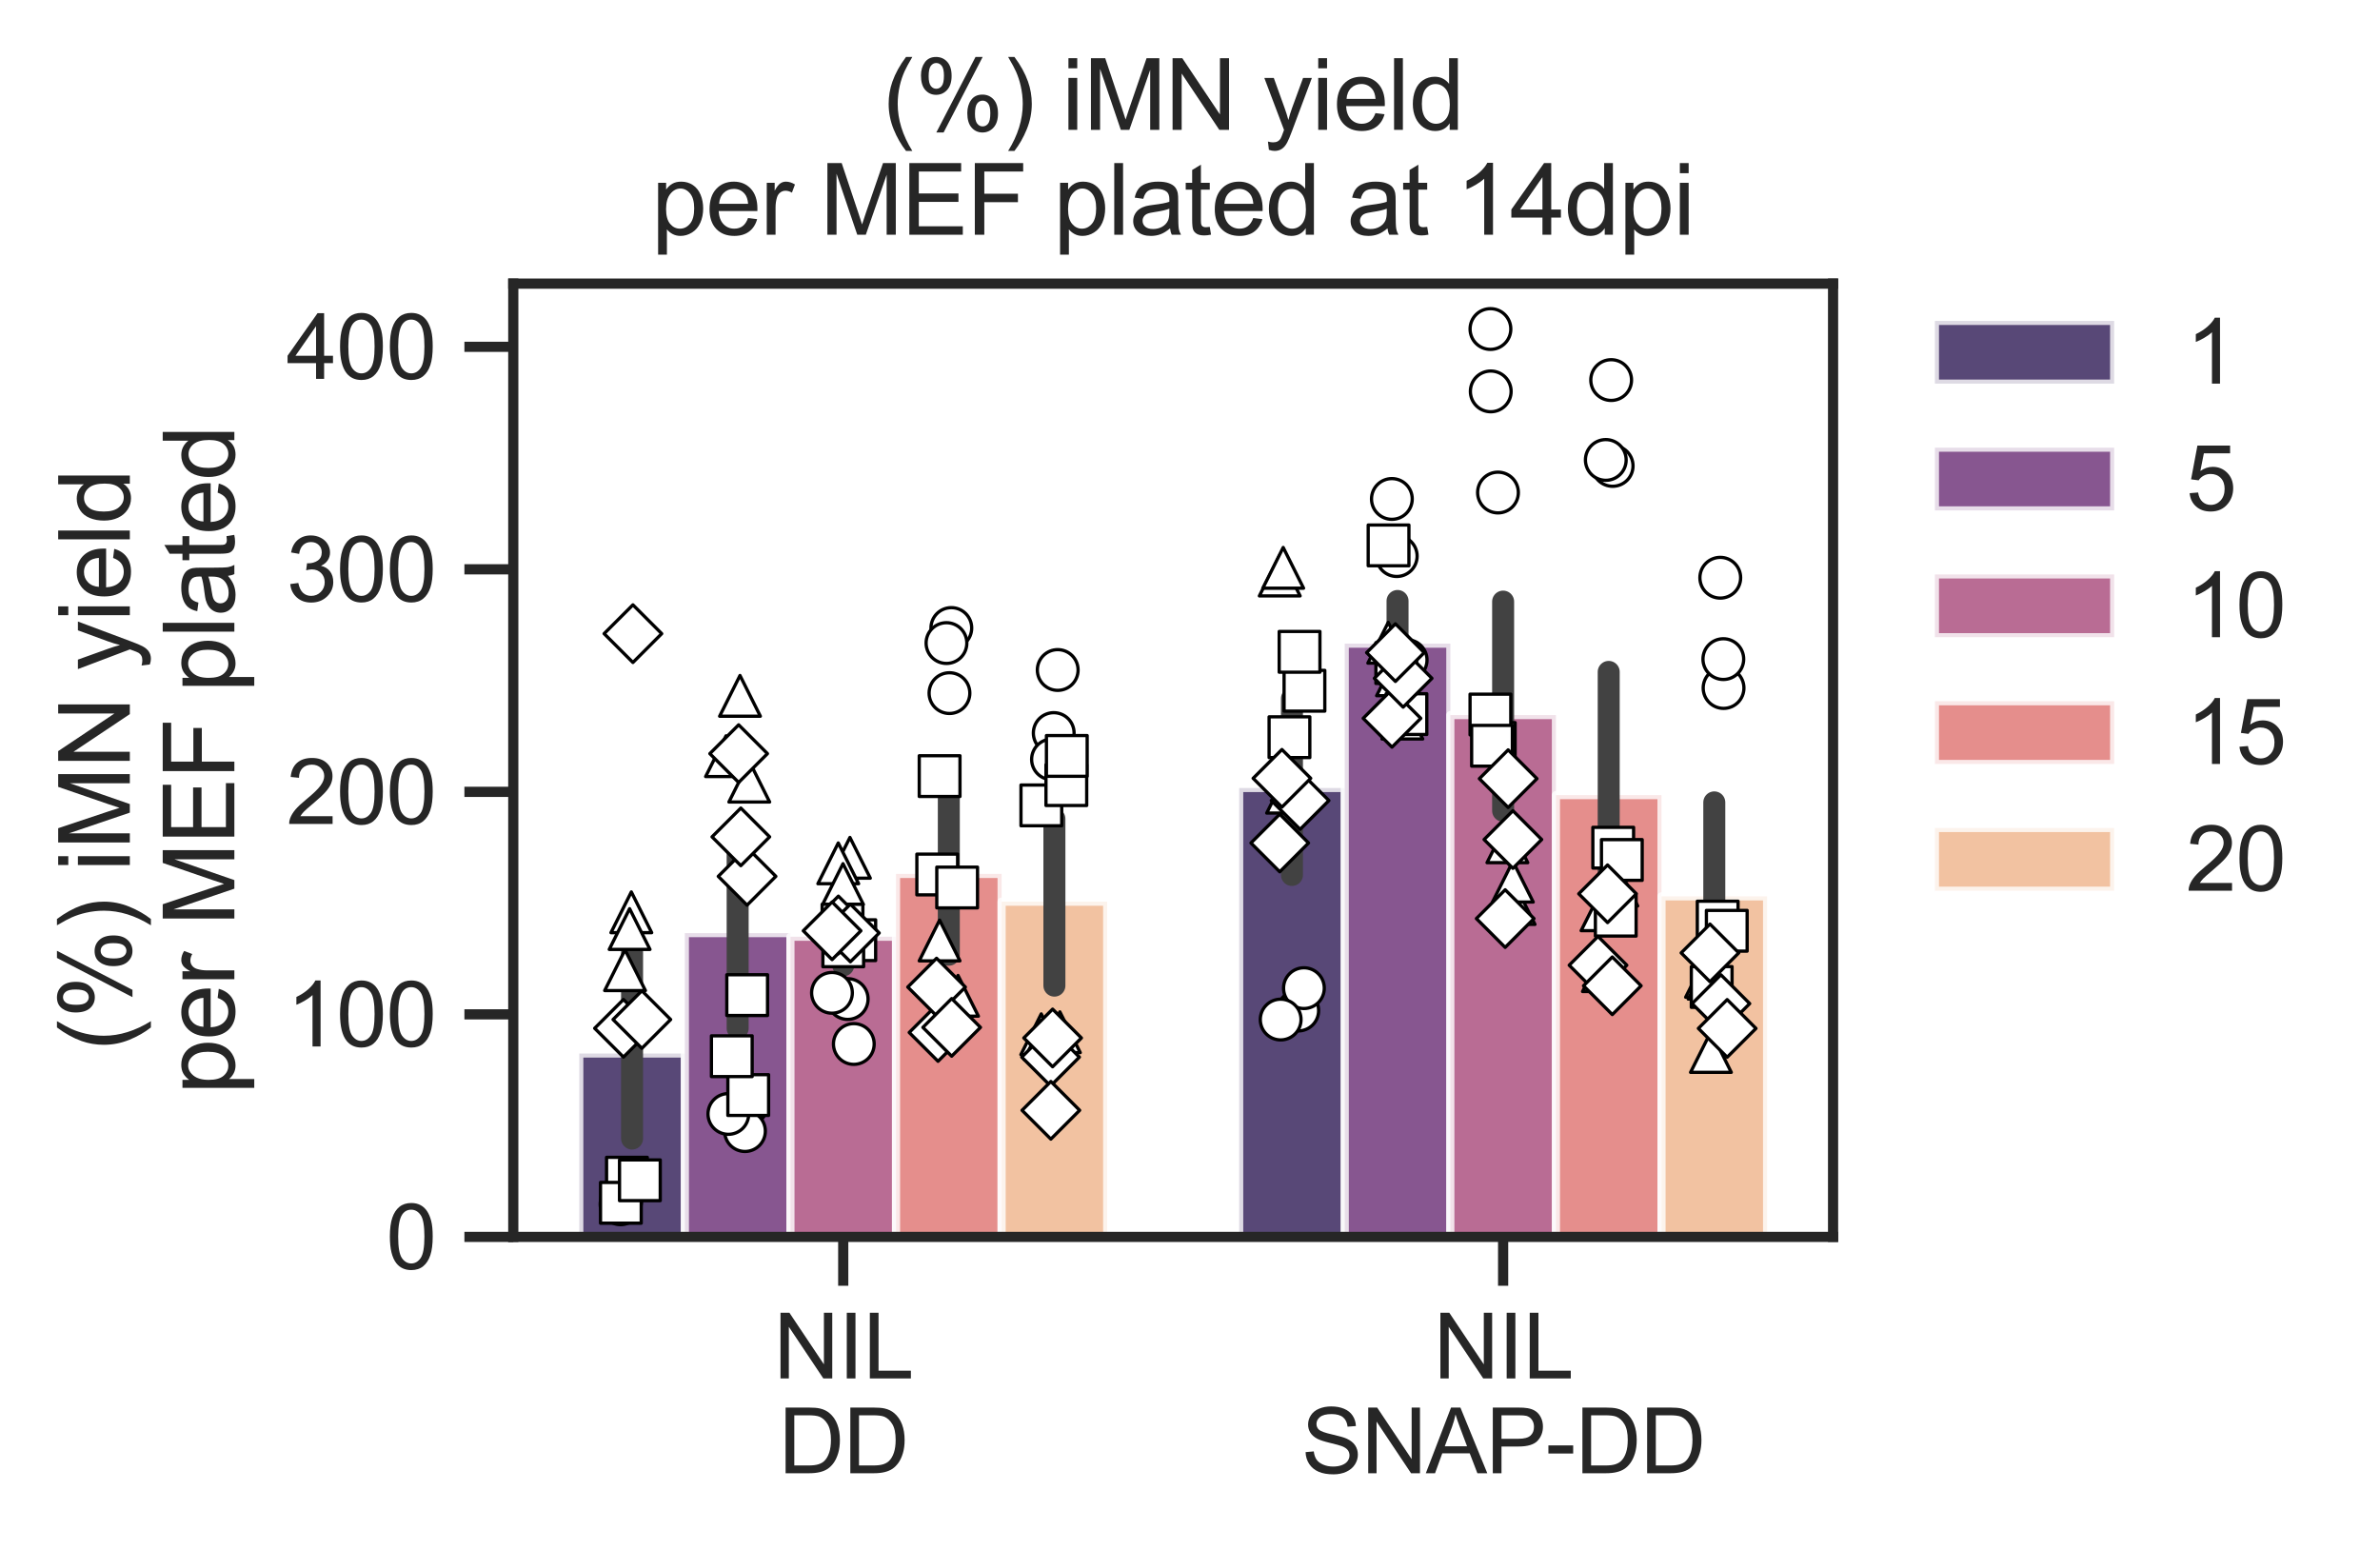 <?xml version="1.0" encoding="utf-8" standalone="no"?>
<!DOCTYPE svg PUBLIC "-//W3C//DTD SVG 1.1//EN"
  "http://www.w3.org/Graphics/SVG/1.1/DTD/svg11.dtd">
<svg xmlns:xlink="http://www.w3.org/1999/xlink" width="292.139pt" height="190.206pt" viewBox="0 0 292.139 190.206" xmlns="http://www.w3.org/2000/svg" version="1.1">
 <defs>
  <style type="text/css">*{stroke-linejoin: round; stroke-linecap: butt}</style>
 </defs>
 <g id="figure_1">
  <g id="patch_1">
   <path d="M 0 190.206 
L 292.139 190.206 
L 292.139 0 
L 0 0 
z
" style="fill: #ffffff"/>
  </g>
  <g id="axes_1">
   <g id="patch_2">
    <path d="M 63.005 151.811 
L 225.005 151.811 
L 225.005 34.811 
L 63.005 34.811 
z
" style="fill: #ffffff"/>
   </g>
   <g id="matplotlib.axis_1">
    <g id="xtick_1">
     <g id="line2d_1">
      <defs>
       <path id="m3600df6277" d="M 0 0 
L 0 6 
" style="stroke: #262626; stroke-width: 1.25"/>
      </defs>
      <g>
       <use xlink:href="#m3600df6277" x="103.505" y="151.811" style="fill: #262626; stroke: #262626; stroke-width: 1.25"/>
      </g>
     </g>
     <g id="text_1">
      <!-- NIL -->
      <g style="fill: #262626" transform="translate(94.946 169.185) scale(0.11 -0.11)">
       <defs>
        <path id="ArialMT-4e" d="M 488 0 
L 488 4581 
L 1109 4581 
L 3516 984 
L 3516 4581 
L 4097 4581 
L 4097 0 
L 3475 0 
L 1069 3600 
L 1069 0 
L 488 0 
z
" transform="scale(0.016)"/>
        <path id="ArialMT-49" d="M 597 0 
L 597 4581 
L 1203 4581 
L 1203 0 
L 597 0 
z
" transform="scale(0.016)"/>
        <path id="ArialMT-4c" d="M 469 0 
L 469 4581 
L 1075 4581 
L 1075 541 
L 3331 541 
L 3331 0 
L 469 0 
z
" transform="scale(0.016)"/>
       </defs>
       <use xlink:href="#ArialMT-4e"/>
       <use xlink:href="#ArialMT-49" transform="translate(72.217 0)"/>
       <use xlink:href="#ArialMT-4c" transform="translate(100 0)"/>
      </g>
      <!-- DD -->
      <g style="fill: #262626" transform="translate(95.561 180.819) scale(0.11 -0.11)">
       <defs>
        <path id="ArialMT-44" d="M 494 0 
L 494 4581 
L 2072 4581 
Q 2606 4581 2888 4516 
Q 3281 4425 3559 4188 
Q 3922 3881 4101 3404 
Q 4281 2928 4281 2316 
Q 4281 1794 4159 1391 
Q 4038 988 3847 723 
Q 3656 459 3429 307 
Q 3203 156 2883 78 
Q 2563 0 2147 0 
L 494 0 
z
M 1100 541 
L 2078 541 
Q 2531 541 2789 625 
Q 3047 709 3200 863 
Q 3416 1078 3536 1442 
Q 3656 1806 3656 2325 
Q 3656 3044 3420 3430 
Q 3184 3816 2847 3947 
Q 2603 4041 2063 4041 
L 1100 4041 
L 1100 541 
z
" transform="scale(0.016)"/>
       </defs>
       <use xlink:href="#ArialMT-44"/>
       <use xlink:href="#ArialMT-44" transform="translate(72.217 0)"/>
      </g>
     </g>
    </g>
    <g id="xtick_2">
     <g id="line2d_2">
      <g>
       <use xlink:href="#m3600df6277" x="184.505" y="151.811" style="fill: #262626; stroke: #262626; stroke-width: 1.25"/>
      </g>
     </g>
     <g id="text_2">
      <!-- NIL -->
      <g style="fill: #262626" transform="translate(175.946 169.185) scale(0.11 -0.11)">
       <use xlink:href="#ArialMT-4e"/>
       <use xlink:href="#ArialMT-49" transform="translate(72.217 0)"/>
       <use xlink:href="#ArialMT-4c" transform="translate(100 0)"/>
      </g>
      <!-- SNAP-DD -->
      <g style="fill: #262626" transform="translate(159.751 180.819) scale(0.11 -0.11)">
       <defs>
        <path id="ArialMT-53" d="M 288 1472 
L 859 1522 
Q 900 1178 1048 958 
Q 1197 738 1509 602 
Q 1822 466 2213 466 
Q 2559 466 2825 569 
Q 3091 672 3220 851 
Q 3350 1031 3350 1244 
Q 3350 1459 3225 1620 
Q 3100 1781 2813 1891 
Q 2628 1963 1997 2114 
Q 1366 2266 1113 2400 
Q 784 2572 623 2826 
Q 463 3081 463 3397 
Q 463 3744 659 4045 
Q 856 4347 1234 4503 
Q 1613 4659 2075 4659 
Q 2584 4659 2973 4495 
Q 3363 4331 3572 4012 
Q 3781 3694 3797 3291 
L 3216 3247 
Q 3169 3681 2898 3903 
Q 2628 4125 2100 4125 
Q 1550 4125 1298 3923 
Q 1047 3722 1047 3438 
Q 1047 3191 1225 3031 
Q 1400 2872 2139 2705 
Q 2878 2538 3153 2413 
Q 3553 2228 3743 1945 
Q 3934 1663 3934 1294 
Q 3934 928 3725 604 
Q 3516 281 3123 101 
Q 2731 -78 2241 -78 
Q 1619 -78 1198 103 
Q 778 284 539 648 
Q 300 1013 288 1472 
z
" transform="scale(0.016)"/>
        <path id="ArialMT-41" d="M -9 0 
L 1750 4581 
L 2403 4581 
L 4278 0 
L 3588 0 
L 3053 1388 
L 1138 1388 
L 634 0 
L -9 0 
z
M 1313 1881 
L 2866 1881 
L 2388 3150 
Q 2169 3728 2063 4100 
Q 1975 3659 1816 3225 
L 1313 1881 
z
" transform="scale(0.016)"/>
        <path id="ArialMT-50" d="M 494 0 
L 494 4581 
L 2222 4581 
Q 2678 4581 2919 4538 
Q 3256 4481 3484 4323 
Q 3713 4166 3852 3881 
Q 3991 3597 3991 3256 
Q 3991 2672 3619 2267 
Q 3247 1863 2275 1863 
L 1100 1863 
L 1100 0 
L 494 0 
z
M 1100 2403 
L 2284 2403 
Q 2872 2403 3119 2622 
Q 3366 2841 3366 3238 
Q 3366 3525 3220 3729 
Q 3075 3934 2838 4000 
Q 2684 4041 2272 4041 
L 1100 4041 
L 1100 2403 
z
" transform="scale(0.016)"/>
        <path id="ArialMT-2d" d="M 203 1375 
L 203 1941 
L 1931 1941 
L 1931 1375 
L 203 1375 
z
" transform="scale(0.016)"/>
       </defs>
       <use xlink:href="#ArialMT-53"/>
       <use xlink:href="#ArialMT-4e" transform="translate(66.699 0)"/>
       <use xlink:href="#ArialMT-41" transform="translate(138.916 0)"/>
       <use xlink:href="#ArialMT-50" transform="translate(205.615 0)"/>
       <use xlink:href="#ArialMT-2d" transform="translate(272.314 0)"/>
       <use xlink:href="#ArialMT-44" transform="translate(305.615 0)"/>
       <use xlink:href="#ArialMT-44" transform="translate(377.832 0)"/>
      </g>
     </g>
    </g>
   </g>
   <g id="matplotlib.axis_2">
    <g id="ytick_1">
     <g id="line2d_3">
      <defs>
       <path id="m82f9dbc3f6" d="M 0 0 
L -6 0 
" style="stroke: #262626; stroke-width: 1.25"/>
      </defs>
      <g>
       <use xlink:href="#m82f9dbc3f6" x="63.005" y="151.811" style="fill: #262626; stroke: #262626; stroke-width: 1.25"/>
      </g>
     </g>
     <g id="text_3">
      <!-- 0 -->
      <g style="fill: #262626" transform="translate(47.388 155.748) scale(0.11 -0.11)">
       <defs>
        <path id="ArialMT-30" d="M 266 2259 
Q 266 3072 433 3567 
Q 600 4063 929 4331 
Q 1259 4600 1759 4600 
Q 2128 4600 2406 4451 
Q 2684 4303 2865 4023 
Q 3047 3744 3150 3342 
Q 3253 2941 3253 2259 
Q 3253 1453 3087 958 
Q 2922 463 2592 192 
Q 2263 -78 1759 -78 
Q 1097 -78 719 397 
Q 266 969 266 2259 
z
M 844 2259 
Q 844 1131 1108 757 
Q 1372 384 1759 384 
Q 2147 384 2411 759 
Q 2675 1134 2675 2259 
Q 2675 3391 2411 3762 
Q 2147 4134 1753 4134 
Q 1366 4134 1134 3806 
Q 844 3388 844 2259 
z
" transform="scale(0.016)"/>
       </defs>
       <use xlink:href="#ArialMT-30"/>
      </g>
     </g>
    </g>
    <g id="ytick_2">
     <g id="line2d_4">
      <g>
       <use xlink:href="#m82f9dbc3f6" x="63.005" y="124.5" style="fill: #262626; stroke: #262626; stroke-width: 1.25"/>
      </g>
     </g>
     <g id="text_4">
      <!-- 100 -->
      <g style="fill: #262626" transform="translate(35.154 128.436) scale(0.11 -0.11)">
       <defs>
        <path id="ArialMT-31" d="M 2384 0 
L 1822 0 
L 1822 3584 
Q 1619 3391 1289 3197 
Q 959 3003 697 2906 
L 697 3450 
Q 1169 3672 1522 3987 
Q 1875 4303 2022 4600 
L 2384 4600 
L 2384 0 
z
" transform="scale(0.016)"/>
       </defs>
       <use xlink:href="#ArialMT-31"/>
       <use xlink:href="#ArialMT-30" transform="translate(55.615 0)"/>
       <use xlink:href="#ArialMT-30" transform="translate(111.23 0)"/>
      </g>
     </g>
    </g>
    <g id="ytick_3">
     <g id="line2d_5">
      <g>
       <use xlink:href="#m82f9dbc3f6" x="63.005" y="97.188" style="fill: #262626; stroke: #262626; stroke-width: 1.25"/>
      </g>
     </g>
     <g id="text_5">
      <!-- 200 -->
      <g style="fill: #262626" transform="translate(35.154 101.125) scale(0.11 -0.11)">
       <defs>
        <path id="ArialMT-32" d="M 3222 541 
L 3222 0 
L 194 0 
Q 188 203 259 391 
Q 375 700 629 1000 
Q 884 1300 1366 1694 
Q 2113 2306 2375 2664 
Q 2638 3022 2638 3341 
Q 2638 3675 2398 3904 
Q 2159 4134 1775 4134 
Q 1369 4134 1125 3890 
Q 881 3647 878 3216 
L 300 3275 
Q 359 3922 746 4261 
Q 1134 4600 1788 4600 
Q 2447 4600 2831 4234 
Q 3216 3869 3216 3328 
Q 3216 3053 3103 2787 
Q 2991 2522 2730 2228 
Q 2469 1934 1863 1422 
Q 1356 997 1212 845 
Q 1069 694 975 541 
L 3222 541 
z
" transform="scale(0.016)"/>
       </defs>
       <use xlink:href="#ArialMT-32"/>
       <use xlink:href="#ArialMT-30" transform="translate(55.615 0)"/>
       <use xlink:href="#ArialMT-30" transform="translate(111.23 0)"/>
      </g>
     </g>
    </g>
    <g id="ytick_4">
     <g id="line2d_6">
      <g>
       <use xlink:href="#m82f9dbc3f6" x="63.005" y="69.876" style="fill: #262626; stroke: #262626; stroke-width: 1.25"/>
      </g>
     </g>
     <g id="text_6">
      <!-- 300 -->
      <g style="fill: #262626" transform="translate(35.154 73.813) scale(0.11 -0.11)">
       <defs>
        <path id="ArialMT-33" d="M 269 1209 
L 831 1284 
Q 928 806 1161 595 
Q 1394 384 1728 384 
Q 2125 384 2398 659 
Q 2672 934 2672 1341 
Q 2672 1728 2419 1979 
Q 2166 2231 1775 2231 
Q 1616 2231 1378 2169 
L 1441 2663 
Q 1497 2656 1531 2656 
Q 1891 2656 2178 2843 
Q 2466 3031 2466 3422 
Q 2466 3731 2256 3934 
Q 2047 4138 1716 4138 
Q 1388 4138 1169 3931 
Q 950 3725 888 3313 
L 325 3413 
Q 428 3978 793 4289 
Q 1159 4600 1703 4600 
Q 2078 4600 2393 4439 
Q 2709 4278 2876 4000 
Q 3044 3722 3044 3409 
Q 3044 3113 2884 2869 
Q 2725 2625 2413 2481 
Q 2819 2388 3044 2092 
Q 3269 1797 3269 1353 
Q 3269 753 2831 336 
Q 2394 -81 1725 -81 
Q 1122 -81 723 278 
Q 325 638 269 1209 
z
" transform="scale(0.016)"/>
       </defs>
       <use xlink:href="#ArialMT-33"/>
       <use xlink:href="#ArialMT-30" transform="translate(55.615 0)"/>
       <use xlink:href="#ArialMT-30" transform="translate(111.23 0)"/>
      </g>
     </g>
    </g>
    <g id="ytick_5">
     <g id="line2d_7">
      <g>
       <use xlink:href="#m82f9dbc3f6" x="63.005" y="42.565" style="fill: #262626; stroke: #262626; stroke-width: 1.25"/>
      </g>
     </g>
     <g id="text_7">
      <!-- 400 -->
      <g style="fill: #262626" transform="translate(35.154 46.502) scale(0.11 -0.11)">
       <defs>
        <path id="ArialMT-34" d="M 2069 0 
L 2069 1097 
L 81 1097 
L 81 1613 
L 2172 4581 
L 2631 4581 
L 2631 1613 
L 3250 1613 
L 3250 1097 
L 2631 1097 
L 2631 0 
L 2069 0 
z
M 2069 1613 
L 2069 3678 
L 634 1613 
L 2069 1613 
z
" transform="scale(0.016)"/>
       </defs>
       <use xlink:href="#ArialMT-34"/>
       <use xlink:href="#ArialMT-30" transform="translate(55.615 0)"/>
       <use xlink:href="#ArialMT-30" transform="translate(111.23 0)"/>
      </g>
     </g>
    </g>
    <g id="text_8">
     <!-- (%) iMN yield -->
     <g style="fill: #262626" transform="translate(15.936 128.979) rotate(-90) scale(0.12 -0.12)">
      <defs>
       <path id="ArialMT-28" d="M 1497 -1347 
Q 1031 -759 709 28 
Q 388 816 388 1659 
Q 388 2403 628 3084 
Q 909 3875 1497 4659 
L 1900 4659 
Q 1522 4009 1400 3731 
Q 1209 3300 1100 2831 
Q 966 2247 966 1656 
Q 966 153 1900 -1347 
L 1497 -1347 
z
" transform="scale(0.016)"/>
       <path id="ArialMT-25" d="M 372 3481 
Q 372 3972 619 4315 
Q 866 4659 1334 4659 
Q 1766 4659 2048 4351 
Q 2331 4044 2331 3447 
Q 2331 2866 2045 2552 
Q 1759 2238 1341 2238 
Q 925 2238 648 2547 
Q 372 2856 372 3481 
z
M 1350 4272 
Q 1141 4272 1002 4090 
Q 863 3909 863 3425 
Q 863 2984 1003 2804 
Q 1144 2625 1350 2625 
Q 1563 2625 1702 2806 
Q 1841 2988 1841 3469 
Q 1841 3913 1700 4092 
Q 1559 4272 1350 4272 
z
M 1353 -169 
L 3859 4659 
L 4316 4659 
L 1819 -169 
L 1353 -169 
z
M 3334 1075 
Q 3334 1569 3581 1911 
Q 3828 2253 4300 2253 
Q 4731 2253 5014 1945 
Q 5297 1638 5297 1041 
Q 5297 459 5011 145 
Q 4725 -169 4303 -169 
Q 3888 -169 3611 142 
Q 3334 453 3334 1075 
z
M 4316 1866 
Q 4103 1866 3964 1684 
Q 3825 1503 3825 1019 
Q 3825 581 3965 400 
Q 4106 219 4313 219 
Q 4528 219 4667 400 
Q 4806 581 4806 1063 
Q 4806 1506 4665 1686 
Q 4525 1866 4316 1866 
z
" transform="scale(0.016)"/>
       <path id="ArialMT-29" d="M 791 -1347 
L 388 -1347 
Q 1322 153 1322 1656 
Q 1322 2244 1188 2822 
Q 1081 3291 891 3722 
Q 769 4003 388 4659 
L 791 4659 
Q 1378 3875 1659 3084 
Q 1900 2403 1900 1659 
Q 1900 816 1576 28 
Q 1253 -759 791 -1347 
z
" transform="scale(0.016)"/>
       <path id="ArialMT-20" transform="scale(0.016)"/>
       <path id="ArialMT-69" d="M 425 3934 
L 425 4581 
L 988 4581 
L 988 3934 
L 425 3934 
z
M 425 0 
L 425 3319 
L 988 3319 
L 988 0 
L 425 0 
z
" transform="scale(0.016)"/>
       <path id="ArialMT-4d" d="M 475 0 
L 475 4581 
L 1388 4581 
L 2472 1338 
Q 2622 884 2691 659 
Q 2769 909 2934 1394 
L 4031 4581 
L 4847 4581 
L 4847 0 
L 4263 0 
L 4263 3834 
L 2931 0 
L 2384 0 
L 1059 3900 
L 1059 0 
L 475 0 
z
" transform="scale(0.016)"/>
       <path id="ArialMT-79" d="M 397 -1278 
L 334 -750 
Q 519 -800 656 -800 
Q 844 -800 956 -737 
Q 1069 -675 1141 -563 
Q 1194 -478 1313 -144 
Q 1328 -97 1363 -6 
L 103 3319 
L 709 3319 
L 1400 1397 
Q 1534 1031 1641 628 
Q 1738 1016 1872 1384 
L 2581 3319 
L 3144 3319 
L 1881 -56 
Q 1678 -603 1566 -809 
Q 1416 -1088 1222 -1217 
Q 1028 -1347 759 -1347 
Q 597 -1347 397 -1278 
z
" transform="scale(0.016)"/>
       <path id="ArialMT-65" d="M 2694 1069 
L 3275 997 
Q 3138 488 2766 206 
Q 2394 -75 1816 -75 
Q 1088 -75 661 373 
Q 234 822 234 1631 
Q 234 2469 665 2931 
Q 1097 3394 1784 3394 
Q 2450 3394 2872 2941 
Q 3294 2488 3294 1666 
Q 3294 1616 3291 1516 
L 816 1516 
Q 847 969 1125 678 
Q 1403 388 1819 388 
Q 2128 388 2347 550 
Q 2566 713 2694 1069 
z
M 847 1978 
L 2700 1978 
Q 2663 2397 2488 2606 
Q 2219 2931 1791 2931 
Q 1403 2931 1139 2672 
Q 875 2413 847 1978 
z
" transform="scale(0.016)"/>
       <path id="ArialMT-6c" d="M 409 0 
L 409 4581 
L 972 4581 
L 972 0 
L 409 0 
z
" transform="scale(0.016)"/>
       <path id="ArialMT-64" d="M 2575 0 
L 2575 419 
Q 2259 -75 1647 -75 
Q 1250 -75 917 144 
Q 584 363 401 755 
Q 219 1147 219 1656 
Q 219 2153 384 2558 
Q 550 2963 881 3178 
Q 1213 3394 1622 3394 
Q 1922 3394 2156 3267 
Q 2391 3141 2538 2938 
L 2538 4581 
L 3097 4581 
L 3097 0 
L 2575 0 
z
M 797 1656 
Q 797 1019 1065 703 
Q 1334 388 1700 388 
Q 2069 388 2326 689 
Q 2584 991 2584 1609 
Q 2584 2291 2321 2609 
Q 2059 2928 1675 2928 
Q 1300 2928 1048 2622 
Q 797 2316 797 1656 
z
" transform="scale(0.016)"/>
      </defs>
      <use xlink:href="#ArialMT-28"/>
      <use xlink:href="#ArialMT-25" transform="translate(33.301 0)"/>
      <use xlink:href="#ArialMT-29" transform="translate(122.217 0)"/>
      <use xlink:href="#ArialMT-20" transform="translate(155.518 0)"/>
      <use xlink:href="#ArialMT-69" transform="translate(183.301 0)"/>
      <use xlink:href="#ArialMT-4d" transform="translate(205.518 0)"/>
      <use xlink:href="#ArialMT-4e" transform="translate(288.818 0)"/>
      <use xlink:href="#ArialMT-20" transform="translate(361.035 0)"/>
      <use xlink:href="#ArialMT-79" transform="translate(388.818 0)"/>
      <use xlink:href="#ArialMT-69" transform="translate(438.818 0)"/>
      <use xlink:href="#ArialMT-65" transform="translate(461.035 0)"/>
      <use xlink:href="#ArialMT-6c" transform="translate(516.65 0)"/>
      <use xlink:href="#ArialMT-64" transform="translate(538.867 0)"/>
     </g>
     <!-- per MEF plated -->
     <g style="fill: #262626" transform="translate(28.768 134.327) rotate(-90) scale(0.12 -0.12)">
      <defs>
       <path id="ArialMT-70" d="M 422 -1272 
L 422 3319 
L 934 3319 
L 934 2888 
Q 1116 3141 1344 3267 
Q 1572 3394 1897 3394 
Q 2322 3394 2647 3175 
Q 2972 2956 3137 2557 
Q 3303 2159 3303 1684 
Q 3303 1175 3120 767 
Q 2938 359 2589 142 
Q 2241 -75 1856 -75 
Q 1575 -75 1351 44 
Q 1128 163 984 344 
L 984 -1272 
L 422 -1272 
z
M 931 1641 
Q 931 1000 1190 694 
Q 1450 388 1819 388 
Q 2194 388 2461 705 
Q 2728 1022 2728 1688 
Q 2728 2322 2467 2637 
Q 2206 2953 1844 2953 
Q 1484 2953 1207 2617 
Q 931 2281 931 1641 
z
" transform="scale(0.016)"/>
       <path id="ArialMT-72" d="M 416 0 
L 416 3319 
L 922 3319 
L 922 2816 
Q 1116 3169 1280 3281 
Q 1444 3394 1641 3394 
Q 1925 3394 2219 3213 
L 2025 2691 
Q 1819 2813 1613 2813 
Q 1428 2813 1281 2702 
Q 1134 2591 1072 2394 
Q 978 2094 978 1738 
L 978 0 
L 416 0 
z
" transform="scale(0.016)"/>
       <path id="ArialMT-45" d="M 506 0 
L 506 4581 
L 3819 4581 
L 3819 4041 
L 1113 4041 
L 1113 2638 
L 3647 2638 
L 3647 2100 
L 1113 2100 
L 1113 541 
L 3925 541 
L 3925 0 
L 506 0 
z
" transform="scale(0.016)"/>
       <path id="ArialMT-46" d="M 525 0 
L 525 4581 
L 3616 4581 
L 3616 4041 
L 1131 4041 
L 1131 2622 
L 3281 2622 
L 3281 2081 
L 1131 2081 
L 1131 0 
L 525 0 
z
" transform="scale(0.016)"/>
       <path id="ArialMT-61" d="M 2588 409 
Q 2275 144 1986 34 
Q 1697 -75 1366 -75 
Q 819 -75 525 192 
Q 231 459 231 875 
Q 231 1119 342 1320 
Q 453 1522 633 1644 
Q 813 1766 1038 1828 
Q 1203 1872 1538 1913 
Q 2219 1994 2541 2106 
Q 2544 2222 2544 2253 
Q 2544 2597 2384 2738 
Q 2169 2928 1744 2928 
Q 1347 2928 1158 2789 
Q 969 2650 878 2297 
L 328 2372 
Q 403 2725 575 2942 
Q 747 3159 1072 3276 
Q 1397 3394 1825 3394 
Q 2250 3394 2515 3294 
Q 2781 3194 2906 3042 
Q 3031 2891 3081 2659 
Q 3109 2516 3109 2141 
L 3109 1391 
Q 3109 606 3145 398 
Q 3181 191 3288 0 
L 2700 0 
Q 2613 175 2588 409 
z
M 2541 1666 
Q 2234 1541 1622 1453 
Q 1275 1403 1131 1340 
Q 988 1278 909 1158 
Q 831 1038 831 891 
Q 831 666 1001 516 
Q 1172 366 1500 366 
Q 1825 366 2078 508 
Q 2331 650 2450 897 
Q 2541 1088 2541 1459 
L 2541 1666 
z
" transform="scale(0.016)"/>
       <path id="ArialMT-74" d="M 1650 503 
L 1731 6 
Q 1494 -44 1306 -44 
Q 1000 -44 831 53 
Q 663 150 594 308 
Q 525 466 525 972 
L 525 2881 
L 113 2881 
L 113 3319 
L 525 3319 
L 525 4141 
L 1084 4478 
L 1084 3319 
L 1650 3319 
L 1650 2881 
L 1084 2881 
L 1084 941 
Q 1084 700 1114 631 
Q 1144 563 1211 522 
Q 1278 481 1403 481 
Q 1497 481 1650 503 
z
" transform="scale(0.016)"/>
      </defs>
      <use xlink:href="#ArialMT-70"/>
      <use xlink:href="#ArialMT-65" transform="translate(55.615 0)"/>
      <use xlink:href="#ArialMT-72" transform="translate(111.23 0)"/>
      <use xlink:href="#ArialMT-20" transform="translate(144.531 0)"/>
      <use xlink:href="#ArialMT-4d" transform="translate(172.314 0)"/>
      <use xlink:href="#ArialMT-45" transform="translate(255.615 0)"/>
      <use xlink:href="#ArialMT-46" transform="translate(322.314 0)"/>
      <use xlink:href="#ArialMT-20" transform="translate(383.398 0)"/>
      <use xlink:href="#ArialMT-70" transform="translate(411.182 0)"/>
      <use xlink:href="#ArialMT-6c" transform="translate(466.797 0)"/>
      <use xlink:href="#ArialMT-61" transform="translate(489.014 0)"/>
      <use xlink:href="#ArialMT-74" transform="translate(544.629 0)"/>
      <use xlink:href="#ArialMT-65" transform="translate(572.412 0)"/>
      <use xlink:href="#ArialMT-64" transform="translate(628.027 0)"/>
     </g>
    </g>
   </g>
   <g id="patch_3">
    <path d="M 71.105 151.811 
L 84.065 151.811 
L 84.065 129.303 
L 71.105 129.303 
z
" clip-path="url(#p5f4d4536f8)" style="fill: #2f1b55; opacity: 0.8; stroke: #ffffff; stroke-linejoin: miter"/>
   </g>
   <g id="patch_4">
    <path d="M 152.105 151.811 
L 165.065 151.811 
L 165.065 96.716 
L 152.105 96.716 
z
" clip-path="url(#p5f4d4536f8)" style="fill: #2f1b55; opacity: 0.8; stroke: #ffffff; stroke-linejoin: miter"/>
   </g>
   <g id="patch_5">
    <path d="M 84.065 151.811 
L 97.025 151.811 
L 97.025 114.528 
L 84.065 114.528 
z
" clip-path="url(#p5f4d4536f8)" style="fill: #692c75; opacity: 0.8; stroke: #ffffff; stroke-linejoin: miter"/>
   </g>
   <g id="patch_6">
    <path d="M 165.065 151.811 
L 178.025 151.811 
L 178.025 78.997 
L 165.065 78.997 
z
" clip-path="url(#p5f4d4536f8)" style="fill: #692c75; opacity: 0.8; stroke: #ffffff; stroke-linejoin: miter"/>
   </g>
   <g id="patch_7">
    <path d="M 97.025 151.811 
L 109.985 151.811 
L 109.985 114.972 
L 97.025 114.972 
z
" clip-path="url(#p5f4d4536f8)" style="fill: #a74779; opacity: 0.8; stroke: #ffffff; stroke-linejoin: miter"/>
   </g>
   <g id="patch_8">
    <path d="M 178.025 151.811 
L 190.985 151.811 
L 190.985 87.766 
L 178.025 87.766 
z
" clip-path="url(#p5f4d4536f8)" style="fill: #a74779; opacity: 0.8; stroke: #ffffff; stroke-linejoin: miter"/>
   </g>
   <g id="patch_9">
    <path d="M 109.985 151.811 
L 122.945 151.811 
L 122.945 107.261 
L 109.985 107.261 
z
" clip-path="url(#p5f4d4536f8)" style="fill: #de7270; opacity: 0.8; stroke: #ffffff; stroke-linejoin: miter"/>
   </g>
   <g id="patch_10">
    <path d="M 190.985 151.811 
L 203.945 151.811 
L 203.945 97.587 
L 190.985 97.587 
z
" clip-path="url(#p5f4d4536f8)" style="fill: #de7270; opacity: 0.8; stroke: #ffffff; stroke-linejoin: miter"/>
   </g>
   <g id="patch_11">
    <path d="M 122.945 151.811 
L 135.905 151.811 
L 135.905 110.666 
L 122.945 110.666 
z
" clip-path="url(#p5f4d4536f8)" style="fill: #eeb389; opacity: 0.8; stroke: #ffffff; stroke-linejoin: miter"/>
   </g>
   <g id="patch_12">
    <path d="M 203.945 151.811 
L 216.905 151.811 
L 216.905 110.018 
L 203.945 110.018 
z
" clip-path="url(#p5f4d4536f8)" style="fill: #eeb389; opacity: 0.8; stroke: #ffffff; stroke-linejoin: miter"/>
   </g>
   <g id="line2d_8">
    <path d="M 77.585 139.739 
L 77.585 116.882 
" clip-path="url(#p5f4d4536f8)" style="fill: none; stroke: #424242; stroke-width: 2.7; stroke-linecap: round"/>
   </g>
   <g id="line2d_9">
    <path d="M 158.585 107.387 
L 158.585 85.725 
" clip-path="url(#p5f4d4536f8)" style="fill: none; stroke: #424242; stroke-width: 2.7; stroke-linecap: round"/>
   </g>
   <g id="line2d_10">
    <path d="M 90.545 126.216 
L 90.545 103.268 
" clip-path="url(#p5f4d4536f8)" style="fill: none; stroke: #424242; stroke-width: 2.7; stroke-linecap: round"/>
   </g>
   <g id="line2d_11">
    <path d="M 171.545 83.426 
L 171.545 73.761 
" clip-path="url(#p5f4d4536f8)" style="fill: none; stroke: #424242; stroke-width: 2.7; stroke-linecap: round"/>
   </g>
   <g id="line2d_12">
    <path d="M 103.505 118.485 
L 103.505 111.435 
" clip-path="url(#p5f4d4536f8)" style="fill: none; stroke: #424242; stroke-width: 2.7; stroke-linecap: round"/>
   </g>
   <g id="line2d_13">
    <path d="M 184.505 99.508 
L 184.505 73.84 
" clip-path="url(#p5f4d4536f8)" style="fill: none; stroke: #424242; stroke-width: 2.7; stroke-linecap: round"/>
   </g>
   <g id="line2d_14">
    <path d="M 116.465 117.179 
L 116.465 97.067 
" clip-path="url(#p5f4d4536f8)" style="fill: none; stroke: #424242; stroke-width: 2.7; stroke-linecap: round"/>
   </g>
   <g id="line2d_15">
    <path d="M 197.465 110.95 
L 197.465 82.467 
" clip-path="url(#p5f4d4536f8)" style="fill: none; stroke: #424242; stroke-width: 2.7; stroke-linecap: round"/>
   </g>
   <g id="line2d_16">
    <path d="M 129.425 120.972 
L 129.425 100.498 
" clip-path="url(#p5f4d4536f8)" style="fill: none; stroke: #424242; stroke-width: 2.7; stroke-linecap: round"/>
   </g>
   <g id="line2d_17">
    <path d="M 210.425 119.793 
L 210.425 98.483 
" clip-path="url(#p5f4d4536f8)" style="fill: none; stroke: #424242; stroke-width: 2.7; stroke-linecap: round"/>
   </g>
   <g id="patch_13">
    <path d="M 63.005 151.811 
L 63.005 34.811 
" style="fill: none; stroke: #262626; stroke-width: 1.25; stroke-linejoin: miter; stroke-linecap: square"/>
   </g>
   <g id="patch_14">
    <path d="M 225.005 151.811 
L 225.005 34.811 
" style="fill: none; stroke: #262626; stroke-width: 1.25; stroke-linejoin: miter; stroke-linecap: square"/>
   </g>
   <g id="patch_15">
    <path d="M 63.005 151.811 
L 225.005 151.811 
" style="fill: none; stroke: #262626; stroke-width: 1.25; stroke-linejoin: miter; stroke-linecap: square"/>
   </g>
   <g id="patch_16">
    <path d="M 63.005 34.811 
L 225.005 34.811 
" style="fill: none; stroke: #262626; stroke-width: 1.25; stroke-linejoin: miter; stroke-linecap: square"/>
   </g>
   <g id="PathCollection_1">
    <defs>
     <path id="C0_0_3ff142ad14" d="M 0 2.5 
C 0.663 2.5 1.299 2.237 1.768 1.768 
C 2.237 1.299 2.5 0.663 2.5 -0 
C 2.5 -0.663 2.237 -1.299 1.768 -1.768 
C 1.299 -2.237 0.663 -2.5 0 -2.5 
C -0.663 -2.5 -1.299 -2.237 -1.768 -1.768 
C -2.237 -1.299 -2.5 -0.663 -2.5 0 
C -2.5 0.663 -2.237 1.299 -1.768 1.768 
C -1.299 2.237 -0.663 2.5 0 2.5 
z
"/>
    </defs>
    <g clip-path="url(#p5f4d4536f8)">
     <use xlink:href="#C0_0_3ff142ad14" x="76.172" y="147.81" style="fill: #ffffff; stroke: #000000; stroke-width: 0.4"/>
    </g>
    <g clip-path="url(#p5f4d4536f8)">
     <use xlink:href="#C0_0_3ff142ad14" x="77.518" y="145.172" style="fill: #ffffff; stroke: #000000; stroke-width: 0.4"/>
    </g>
    <g clip-path="url(#p5f4d4536f8)">
     <use xlink:href="#C0_0_3ff142ad14" x="76.242" y="147.425" style="fill: #ffffff; stroke: #000000; stroke-width: 0.4"/>
    </g>
   </g>
   <g id="PathCollection_2">
    <defs>
     <path id="C1_0_02cb56484a" d="M 0 2.5 
C 0.663 2.5 1.299 2.237 1.768 1.768 
C 2.237 1.299 2.5 0.663 2.5 -0 
C 2.5 -0.663 2.237 -1.299 1.768 -1.768 
C 1.299 -2.237 0.663 -2.5 0 -2.5 
C -0.663 -2.5 -1.299 -2.237 -1.768 -1.768 
C -2.237 -1.299 -2.5 -0.663 -2.5 0 
C -2.5 0.663 -2.237 1.299 -1.768 1.768 
C -1.299 2.237 -0.663 2.5 0 2.5 
z
"/>
    </defs>
    <g clip-path="url(#p5f4d4536f8)">
     <use xlink:href="#C1_0_02cb56484a" x="91.657" y="135.681" style="fill: #ffffff; stroke: #000000; stroke-width: 0.4"/>
    </g>
    <g clip-path="url(#p5f4d4536f8)">
     <use xlink:href="#C1_0_02cb56484a" x="91.444" y="138.827" style="fill: #ffffff; stroke: #000000; stroke-width: 0.4"/>
    </g>
    <g clip-path="url(#p5f4d4536f8)">
     <use xlink:href="#C1_0_02cb56484a" x="89.404" y="136.722" style="fill: #ffffff; stroke: #000000; stroke-width: 0.4"/>
    </g>
   </g>
   <g id="PathCollection_3">
    <defs>
     <path id="C2_0_79f86283ff" d="M 0 2.5 
C 0.663 2.5 1.299 2.237 1.768 1.768 
C 2.237 1.299 2.5 0.663 2.5 -0 
C 2.5 -0.663 2.237 -1.299 1.768 -1.768 
C 1.299 -2.237 0.663 -2.5 0 -2.5 
C -0.663 -2.5 -1.299 -2.237 -1.768 -1.768 
C -2.237 -1.299 -2.5 -0.663 -2.5 0 
C -2.5 0.663 -2.237 1.299 -1.768 1.768 
C -1.299 2.237 -0.663 2.5 0 2.5 
z
"/>
    </defs>
    <g clip-path="url(#p5f4d4536f8)">
     <use xlink:href="#C2_0_79f86283ff" x="104.052" y="122.618" style="fill: #ffffff; stroke: #000000; stroke-width: 0.4"/>
    </g>
    <g clip-path="url(#p5f4d4536f8)">
     <use xlink:href="#C2_0_79f86283ff" x="104.804" y="128.135" style="fill: #ffffff; stroke: #000000; stroke-width: 0.4"/>
    </g>
    <g clip-path="url(#p5f4d4536f8)">
     <use xlink:href="#C2_0_79f86283ff" x="102.123" y="121.856" style="fill: #ffffff; stroke: #000000; stroke-width: 0.4"/>
    </g>
   </g>
   <g id="PathCollection_4">
    <defs>
     <path id="C3_0_3097c1ffcf" d="M 0 2.5 
C 0.663 2.5 1.299 2.237 1.768 1.768 
C 2.237 1.299 2.5 0.663 2.5 -0 
C 2.5 -0.663 2.237 -1.299 1.768 -1.768 
C 1.299 -2.237 0.663 -2.5 0 -2.5 
C -0.663 -2.5 -1.299 -2.237 -1.768 -1.768 
C -2.237 -1.299 -2.5 -0.663 -2.5 0 
C -2.5 0.663 -2.237 1.299 -1.768 1.768 
C -1.299 2.237 -0.663 2.5 0 2.5 
z
"/>
    </defs>
    <g clip-path="url(#p5f4d4536f8)">
     <use xlink:href="#C3_0_3097c1ffcf" x="116.544" y="85.07" style="fill: #ffffff; stroke: #000000; stroke-width: 0.4"/>
    </g>
    <g clip-path="url(#p5f4d4536f8)">
     <use xlink:href="#C3_0_3097c1ffcf" x="116.773" y="77.079" style="fill: #ffffff; stroke: #000000; stroke-width: 0.4"/>
    </g>
    <g clip-path="url(#p5f4d4536f8)">
     <use xlink:href="#C3_0_3097c1ffcf" x="116.176" y="78.928" style="fill: #ffffff; stroke: #000000; stroke-width: 0.4"/>
    </g>
   </g>
   <g id="PathCollection_5">
    <defs>
     <path id="C4_0_5aa89167a7" d="M 0 2.5 
C 0.663 2.5 1.299 2.237 1.768 1.768 
C 2.237 1.299 2.5 0.663 2.5 -0 
C 2.5 -0.663 2.237 -1.299 1.768 -1.768 
C 1.299 -2.237 0.663 -2.5 0 -2.5 
C -0.663 -2.5 -1.299 -2.237 -1.768 -1.768 
C -2.237 -1.299 -2.5 -0.663 -2.5 0 
C -2.5 0.663 -2.237 1.299 -1.768 1.768 
C -1.299 2.237 -0.663 2.5 0 2.5 
z
"/>
    </defs>
    <g clip-path="url(#p5f4d4536f8)">
     <use xlink:href="#C4_0_5aa89167a7" x="129.342" y="89.97" style="fill: #ffffff; stroke: #000000; stroke-width: 0.4"/>
    </g>
    <g clip-path="url(#p5f4d4536f8)">
     <use xlink:href="#C4_0_5aa89167a7" x="129.13" y="93.206" style="fill: #ffffff; stroke: #000000; stroke-width: 0.4"/>
    </g>
    <g clip-path="url(#p5f4d4536f8)">
     <use xlink:href="#C4_0_5aa89167a7" x="129.832" y="82.232" style="fill: #ffffff; stroke: #000000; stroke-width: 0.4"/>
    </g>
   </g>
   <g id="PathCollection_6">
    <defs>
     <path id="C5_0_bf25f3d6e6" d="M 0 2.5 
C 0.663 2.5 1.299 2.237 1.768 1.768 
C 2.237 1.299 2.5 0.663 2.5 -0 
C 2.5 -0.663 2.237 -1.299 1.768 -1.768 
C 1.299 -2.237 0.663 -2.5 0 -2.5 
C -0.663 -2.5 -1.299 -2.237 -1.768 -1.768 
C -2.237 -1.299 -2.5 -0.663 -2.5 0 
C -2.5 0.663 -2.237 1.299 -1.768 1.768 
C -1.299 2.237 -0.663 2.5 0 2.5 
z
"/>
    </defs>
    <g clip-path="url(#p5f4d4536f8)">
     <use xlink:href="#C5_0_bf25f3d6e6" x="159.358" y="124.033" style="fill: #ffffff; stroke: #000000; stroke-width: 0.4"/>
    </g>
    <g clip-path="url(#p5f4d4536f8)">
     <use xlink:href="#C5_0_bf25f3d6e6" x="160.053" y="121.282" style="fill: #ffffff; stroke: #000000; stroke-width: 0.4"/>
    </g>
    <g clip-path="url(#p5f4d4536f8)">
     <use xlink:href="#C5_0_bf25f3d6e6" x="157.198" y="125.136" style="fill: #ffffff; stroke: #000000; stroke-width: 0.4"/>
    </g>
   </g>
   <g id="PathCollection_7">
    <defs>
     <path id="C6_0_16f663d88b" d="M 0 2.5 
C 0.663 2.5 1.299 2.237 1.768 1.768 
C 2.237 1.299 2.5 0.663 2.5 -0 
C 2.5 -0.663 2.237 -1.299 1.768 -1.768 
C 1.299 -2.237 0.663 -2.5 0 -2.5 
C -0.663 -2.5 -1.299 -2.237 -1.768 -1.768 
C -2.237 -1.299 -2.5 -0.663 -2.5 0 
C -2.5 0.663 -2.237 1.299 -1.768 1.768 
C -1.299 2.237 -0.663 2.5 0 2.5 
z
"/>
    </defs>
    <g clip-path="url(#p5f4d4536f8)">
     <use xlink:href="#C6_0_16f663d88b" x="172.662" y="81.006" style="fill: #ffffff; stroke: #000000; stroke-width: 0.4"/>
    </g>
    <g clip-path="url(#p5f4d4536f8)">
     <use xlink:href="#C6_0_16f663d88b" x="171.448" y="68.254" style="fill: #ffffff; stroke: #000000; stroke-width: 0.4"/>
    </g>
    <g clip-path="url(#p5f4d4536f8)">
     <use xlink:href="#C6_0_16f663d88b" x="170.849" y="61.241" style="fill: #ffffff; stroke: #000000; stroke-width: 0.4"/>
    </g>
   </g>
   <g id="PathCollection_8">
    <defs>
     <path id="C7_0_cb7b596a9a" d="M 0 2.5 
C 0.663 2.5 1.299 2.237 1.768 1.768 
C 2.237 1.299 2.5 0.663 2.5 -0 
C 2.5 -0.663 2.237 -1.299 1.768 -1.768 
C 1.299 -2.237 0.663 -2.5 0 -2.5 
C -0.663 -2.5 -1.299 -2.237 -1.768 -1.768 
C -2.237 -1.299 -2.5 -0.663 -2.5 0 
C -2.5 0.663 -2.237 1.299 -1.768 1.768 
C -1.299 2.237 -0.663 2.5 0 2.5 
z
"/>
    </defs>
    <g clip-path="url(#p5f4d4536f8)">
     <use xlink:href="#C7_0_cb7b596a9a" x="182.948" y="40.383" style="fill: #ffffff; stroke: #000000; stroke-width: 0.4"/>
    </g>
    <g clip-path="url(#p5f4d4536f8)">
     <use xlink:href="#C7_0_cb7b596a9a" x="182.986" y="48.038" style="fill: #ffffff; stroke: #000000; stroke-width: 0.4"/>
    </g>
    <g clip-path="url(#p5f4d4536f8)">
     <use xlink:href="#C7_0_cb7b596a9a" x="183.874" y="60.451" style="fill: #ffffff; stroke: #000000; stroke-width: 0.4"/>
    </g>
   </g>
   <g id="PathCollection_9">
    <defs>
     <path id="C8_0_1989fb8f40" d="M 0 2.5 
C 0.663 2.5 1.299 2.237 1.768 1.768 
C 2.237 1.299 2.5 0.663 2.5 -0 
C 2.5 -0.663 2.237 -1.299 1.768 -1.768 
C 1.299 -2.237 0.663 -2.5 0 -2.5 
C -0.663 -2.5 -1.299 -2.237 -1.768 -1.768 
C -2.237 -1.299 -2.5 -0.663 -2.5 0 
C -2.5 0.663 -2.237 1.299 -1.768 1.768 
C -1.299 2.237 -0.663 2.5 0 2.5 
z
"/>
    </defs>
    <g clip-path="url(#p5f4d4536f8)">
     <use xlink:href="#C8_0_1989fb8f40" x="197.767" y="46.648" style="fill: #ffffff; stroke: #000000; stroke-width: 0.4"/>
    </g>
    <g clip-path="url(#p5f4d4536f8)">
     <use xlink:href="#C8_0_1989fb8f40" x="197.95" y="57.185" style="fill: #ffffff; stroke: #000000; stroke-width: 0.4"/>
    </g>
    <g clip-path="url(#p5f4d4536f8)">
     <use xlink:href="#C8_0_1989fb8f40" x="197.107" y="56.453" style="fill: #ffffff; stroke: #000000; stroke-width: 0.4"/>
    </g>
   </g>
   <g id="PathCollection_10">
    <defs>
     <path id="C9_0_0fa03efa0a" d="M 0 2.5 
C 0.663 2.5 1.299 2.237 1.768 1.768 
C 2.237 1.299 2.5 0.663 2.5 -0 
C 2.5 -0.663 2.237 -1.299 1.768 -1.768 
C 1.299 -2.237 0.663 -2.5 0 -2.5 
C -0.663 -2.5 -1.299 -2.237 -1.768 -1.768 
C -2.237 -1.299 -2.5 -0.663 -2.5 0 
C -2.5 0.663 -2.237 1.299 -1.768 1.768 
C -1.299 2.237 -0.663 2.5 0 2.5 
z
"/>
    </defs>
    <g clip-path="url(#p5f4d4536f8)">
     <use xlink:href="#C9_0_0fa03efa0a" x="211.562" y="84.444" style="fill: #ffffff; stroke: #000000; stroke-width: 0.4"/>
    </g>
    <g clip-path="url(#p5f4d4536f8)">
     <use xlink:href="#C9_0_0fa03efa0a" x="211.534" y="80.897" style="fill: #ffffff; stroke: #000000; stroke-width: 0.4"/>
    </g>
    <g clip-path="url(#p5f4d4536f8)">
     <use xlink:href="#C9_0_0fa03efa0a" x="211.158" y="70.909" style="fill: #ffffff; stroke: #000000; stroke-width: 0.4"/>
    </g>
   </g>
   <g id="PathCollection_11">
    <path d="M 76.723 116.578 
L 74.223 121.578 
L 79.223 121.578 
z
" clip-path="url(#p5f4d4536f8)" style="fill: #ffffff; stroke: #000000; stroke-width: 0.4"/>
    <path d="M 77.494 109.472 
L 74.994 114.472 
L 79.994 114.472 
z
" clip-path="url(#p5f4d4536f8)" style="fill: #ffffff; stroke: #000000; stroke-width: 0.4"/>
    <path d="M 77.283 111.528 
L 74.783 116.528 
L 79.783 116.528 
z
" clip-path="url(#p5f4d4536f8)" style="fill: #ffffff; stroke: #000000; stroke-width: 0.4"/>
   </g>
   <g id="PathCollection_12">
    <path d="M 90.832 82.906 
L 88.332 87.906 
L 93.332 87.906 
z
" clip-path="url(#p5f4d4536f8)" style="fill: #ffffff; stroke: #000000; stroke-width: 0.4"/>
    <path d="M 89.115 90.313 
L 86.615 95.313 
L 91.615 95.313 
z
" clip-path="url(#p5f4d4536f8)" style="fill: #ffffff; stroke: #000000; stroke-width: 0.4"/>
    <path d="M 91.972 93.434 
L 89.472 98.434 
L 94.472 98.434 
z
" clip-path="url(#p5f4d4536f8)" style="fill: #ffffff; stroke: #000000; stroke-width: 0.4"/>
   </g>
   <g id="PathCollection_13">
    <path d="M 104.328 102.783 
L 101.828 107.783 
L 106.828 107.783 
z
" clip-path="url(#p5f4d4536f8)" style="fill: #ffffff; stroke: #000000; stroke-width: 0.4"/>
    <path d="M 102.894 103.463 
L 100.394 108.463 
L 105.394 108.463 
z
" clip-path="url(#p5f4d4536f8)" style="fill: #ffffff; stroke: #000000; stroke-width: 0.4"/>
    <path d="M 103.477 106.003 
L 100.977 111.003 
L 105.977 111.003 
z
" clip-path="url(#p5f4d4536f8)" style="fill: #ffffff; stroke: #000000; stroke-width: 0.4"/>
   </g>
   <g id="PathCollection_14">
    <path d="M 115.331 112.932 
L 112.831 117.932 
L 117.831 117.932 
z
" clip-path="url(#p5f4d4536f8)" style="fill: #ffffff; stroke: #000000; stroke-width: 0.4"/>
    <path d="M 116.808 120.418 
L 114.308 125.418 
L 119.308 125.418 
z
" clip-path="url(#p5f4d4536f8)" style="fill: #ffffff; stroke: #000000; stroke-width: 0.4"/>
    <path d="M 117.596 119.722 
L 115.096 124.722 
L 120.096 124.722 
z
" clip-path="url(#p5f4d4536f8)" style="fill: #ffffff; stroke: #000000; stroke-width: 0.4"/>
   </g>
   <g id="PathCollection_15">
    <path d="M 127.81 124.441 
L 125.31 129.441 
L 130.31 129.441 
z
" clip-path="url(#p5f4d4536f8)" style="fill: #ffffff; stroke: #000000; stroke-width: 0.4"/>
    <path d="M 130.098 124.193 
L 127.598 129.193 
L 132.598 129.193 
z
" clip-path="url(#p5f4d4536f8)" style="fill: #ffffff; stroke: #000000; stroke-width: 0.4"/>
    <path d="M 128.208 125.034 
L 125.708 130.034 
L 130.708 130.034 
z
" clip-path="url(#p5f4d4536f8)" style="fill: #ffffff; stroke: #000000; stroke-width: 0.4"/>
   </g>
   <g id="PathCollection_16">
    <path d="M 157.085 68.141 
L 154.585 73.141 
L 159.585 73.141 
z
" clip-path="url(#p5f4d4536f8)" style="fill: #ffffff; stroke: #000000; stroke-width: 0.4"/>
    <path d="M 157.51 67.193 
L 155.01 72.193 
L 160.01 72.193 
z
" clip-path="url(#p5f4d4536f8)" style="fill: #ffffff; stroke: #000000; stroke-width: 0.4"/>
    <path d="M 157.987 94.792 
L 155.487 99.792 
L 160.487 99.792 
z
" clip-path="url(#p5f4d4536f8)" style="fill: #ffffff; stroke: #000000; stroke-width: 0.4"/>
   </g>
   <g id="PathCollection_17">
    <path d="M 171.478 80.388 
L 168.978 85.388 
L 173.978 85.388 
z
" clip-path="url(#p5f4d4536f8)" style="fill: #ffffff; stroke: #000000; stroke-width: 0.4"/>
    <path d="M 172.136 85.7 
L 169.636 90.7 
L 174.636 90.7 
z
" clip-path="url(#p5f4d4536f8)" style="fill: #ffffff; stroke: #000000; stroke-width: 0.4"/>
    <path d="M 170.403 76.387 
L 167.903 81.387 
L 172.903 81.387 
z
" clip-path="url(#p5f4d4536f8)" style="fill: #ffffff; stroke: #000000; stroke-width: 0.4"/>
   </g>
   <g id="PathCollection_18">
    <path d="M 185.028 100.88 
L 182.528 105.88 
L 187.528 105.88 
z
" clip-path="url(#p5f4d4536f8)" style="fill: #ffffff; stroke: #000000; stroke-width: 0.4"/>
    <path d="M 185.913 108.456 
L 183.413 113.456 
L 188.413 113.456 
z
" clip-path="url(#p5f4d4536f8)" style="fill: #ffffff; stroke: #000000; stroke-width: 0.4"/>
    <path d="M 185.7 105.714 
L 183.2 110.714 
L 188.2 110.714 
z
" clip-path="url(#p5f4d4536f8)" style="fill: #ffffff; stroke: #000000; stroke-width: 0.4"/>
   </g>
   <g id="PathCollection_19">
    <path d="M 196.754 116.698 
L 194.254 121.698 
L 199.254 121.698 
z
" clip-path="url(#p5f4d4536f8)" style="fill: #ffffff; stroke: #000000; stroke-width: 0.4"/>
    <path d="M 196.58 109.226 
L 194.08 114.226 
L 199.08 114.226 
z
" clip-path="url(#p5f4d4536f8)" style="fill: #ffffff; stroke: #000000; stroke-width: 0.4"/>
    <path d="M 198.523 106.194 
L 196.023 111.194 
L 201.023 111.194 
z
" clip-path="url(#p5f4d4536f8)" style="fill: #ffffff; stroke: #000000; stroke-width: 0.4"/>
   </g>
   <g id="PathCollection_20">
    <path d="M 209.409 117.395 
L 206.909 122.395 
L 211.909 122.395 
z
" clip-path="url(#p5f4d4536f8)" style="fill: #ffffff; stroke: #000000; stroke-width: 0.4"/>
    <path d="M 209.724 117.619 
L 207.224 122.619 
L 212.224 122.619 
z
" clip-path="url(#p5f4d4536f8)" style="fill: #ffffff; stroke: #000000; stroke-width: 0.4"/>
    <path d="M 210.012 126.615 
L 207.512 131.615 
L 212.512 131.615 
z
" clip-path="url(#p5f4d4536f8)" style="fill: #ffffff; stroke: #000000; stroke-width: 0.4"/>
   </g>
   <g id="PathCollection_21">
    <path d="M 74.454 147.046 
L 79.454 147.046 
L 79.454 142.046 
L 74.454 142.046 
z
" clip-path="url(#p5f4d4536f8)" style="fill: #ffffff; stroke: #000000; stroke-width: 0.4"/>
    <path d="M 73.71 150.127 
L 78.71 150.127 
L 78.71 145.127 
L 73.71 145.127 
z
" clip-path="url(#p5f4d4536f8)" style="fill: #ffffff; stroke: #000000; stroke-width: 0.4"/>
    <path d="M 76.044 147.363 
L 81.044 147.363 
L 81.044 142.363 
L 76.044 142.363 
z
" clip-path="url(#p5f4d4536f8)" style="fill: #ffffff; stroke: #000000; stroke-width: 0.4"/>
   </g>
   <g id="PathCollection_22">
    <path d="M 89.214 124.637 
L 94.214 124.637 
L 94.214 119.637 
L 89.214 119.637 
z
" clip-path="url(#p5f4d4536f8)" style="fill: #ffffff; stroke: #000000; stroke-width: 0.4"/>
    <path d="M 89.343 136.903 
L 94.343 136.903 
L 94.343 131.903 
L 89.343 131.903 
z
" clip-path="url(#p5f4d4536f8)" style="fill: #ffffff; stroke: #000000; stroke-width: 0.4"/>
    <path d="M 87.326 132.134 
L 92.326 132.134 
L 92.326 127.134 
L 87.326 127.134 
z
" clip-path="url(#p5f4d4536f8)" style="fill: #ffffff; stroke: #000000; stroke-width: 0.4"/>
   </g>
   <g id="PathCollection_23">
    <path d="M 102.483 117.894 
L 107.483 117.894 
L 107.483 112.894 
L 102.483 112.894 
z
" clip-path="url(#p5f4d4536f8)" style="fill: #ffffff; stroke: #000000; stroke-width: 0.4"/>
    <path d="M 101.007 118.651 
L 106.007 118.651 
L 106.007 113.651 
L 101.007 113.651 
z
" clip-path="url(#p5f4d4536f8)" style="fill: #ffffff; stroke: #000000; stroke-width: 0.4"/>
    <path d="M 100.916 115.99 
L 105.916 115.99 
L 105.916 110.99 
L 100.916 110.99 
z
" clip-path="url(#p5f4d4536f8)" style="fill: #ffffff; stroke: #000000; stroke-width: 0.4"/>
   </g>
   <g id="PathCollection_24">
    <path d="M 112.835 97.757 
L 117.835 97.757 
L 117.835 92.757 
L 112.835 92.757 
z
" clip-path="url(#p5f4d4536f8)" style="fill: #ffffff; stroke: #000000; stroke-width: 0.4"/>
    <path d="M 112.543 109.832 
L 117.543 109.832 
L 117.543 104.832 
L 112.543 104.832 
z
" clip-path="url(#p5f4d4536f8)" style="fill: #ffffff; stroke: #000000; stroke-width: 0.4"/>
    <path d="M 114.988 111.429 
L 119.988 111.429 
L 119.988 106.429 
L 114.988 106.429 
z
" clip-path="url(#p5f4d4536f8)" style="fill: #ffffff; stroke: #000000; stroke-width: 0.4"/>
   </g>
   <g id="PathCollection_25">
    <path d="M 125.322 101.351 
L 130.322 101.351 
L 130.322 96.351 
L 125.322 96.351 
z
" clip-path="url(#p5f4d4536f8)" style="fill: #ffffff; stroke: #000000; stroke-width: 0.4"/>
    <path d="M 128.39 98.863 
L 133.39 98.863 
L 133.39 93.863 
L 128.39 93.863 
z
" clip-path="url(#p5f4d4536f8)" style="fill: #ffffff; stroke: #000000; stroke-width: 0.4"/>
    <path d="M 128.447 95.28 
L 133.447 95.28 
L 133.447 90.28 
L 128.447 90.28 
z
" clip-path="url(#p5f4d4536f8)" style="fill: #ffffff; stroke: #000000; stroke-width: 0.4"/>
   </g>
   <g id="PathCollection_26">
    <path d="M 157.617 87.28 
L 162.617 87.28 
L 162.617 82.28 
L 157.617 82.28 
z
" clip-path="url(#p5f4d4536f8)" style="fill: #ffffff; stroke: #000000; stroke-width: 0.4"/>
    <path d="M 155.778 92.983 
L 160.778 92.983 
L 160.778 87.983 
L 155.778 87.983 
z
" clip-path="url(#p5f4d4536f8)" style="fill: #ffffff; stroke: #000000; stroke-width: 0.4"/>
    <path d="M 157.018 82.504 
L 162.018 82.504 
L 162.018 77.504 
L 157.018 77.504 
z
" clip-path="url(#p5f4d4536f8)" style="fill: #ffffff; stroke: #000000; stroke-width: 0.4"/>
   </g>
   <g id="PathCollection_27">
    <path d="M 167.942 69.44 
L 172.942 69.44 
L 172.942 64.44 
L 167.942 64.44 
z
" clip-path="url(#p5f4d4536f8)" style="fill: #ffffff; stroke: #000000; stroke-width: 0.4"/>
    <path d="M 170.136 90.148 
L 175.136 90.148 
L 175.136 85.148 
L 170.136 85.148 
z
" clip-path="url(#p5f4d4536f8)" style="fill: #ffffff; stroke: #000000; stroke-width: 0.4"/>
    <path d="M 168.889 83.883 
L 173.889 83.883 
L 173.889 78.883 
L 168.889 78.883 
z
" clip-path="url(#p5f4d4536f8)" style="fill: #ffffff; stroke: #000000; stroke-width: 0.4"/>
   </g>
   <g id="PathCollection_28">
    <path d="M 180.979 93.693 
L 185.979 93.693 
L 185.979 88.693 
L 180.979 88.693 
z
" clip-path="url(#p5f4d4536f8)" style="fill: #ffffff; stroke: #000000; stroke-width: 0.4"/>
    <path d="M 180.445 90.197 
L 185.445 90.197 
L 185.445 85.197 
L 180.445 85.197 
z
" clip-path="url(#p5f4d4536f8)" style="fill: #ffffff; stroke: #000000; stroke-width: 0.4"/>
    <path d="M 180.64 94.032 
L 185.64 94.032 
L 185.64 89.032 
L 180.64 89.032 
z
" clip-path="url(#p5f4d4536f8)" style="fill: #ffffff; stroke: #000000; stroke-width: 0.4"/>
   </g>
   <g id="PathCollection_29">
    <path d="M 195.519 106.541 
L 200.519 106.541 
L 200.519 101.541 
L 195.519 101.541 
z
" clip-path="url(#p5f4d4536f8)" style="fill: #ffffff; stroke: #000000; stroke-width: 0.4"/>
    <path d="M 196.574 108.051 
L 201.574 108.051 
L 201.574 103.051 
L 196.574 103.051 
z
" clip-path="url(#p5f4d4536f8)" style="fill: #ffffff; stroke: #000000; stroke-width: 0.4"/>
    <path d="M 195.829 114.89 
L 200.829 114.89 
L 200.829 109.89 
L 195.829 109.89 
z
" clip-path="url(#p5f4d4536f8)" style="fill: #ffffff; stroke: #000000; stroke-width: 0.4"/>
   </g>
   <g id="PathCollection_30">
    <path d="M 207.605 123.638 
L 212.605 123.638 
L 212.605 118.638 
L 207.605 118.638 
z
" clip-path="url(#p5f4d4536f8)" style="fill: #ffffff; stroke: #000000; stroke-width: 0.4"/>
    <path d="M 208.34 115.611 
L 213.34 115.611 
L 213.34 110.611 
L 208.34 110.611 
z
" clip-path="url(#p5f4d4536f8)" style="fill: #ffffff; stroke: #000000; stroke-width: 0.4"/>
    <path d="M 209.457 116.739 
L 214.457 116.739 
L 214.457 111.739 
L 209.457 111.739 
z
" clip-path="url(#p5f4d4536f8)" style="fill: #ffffff; stroke: #000000; stroke-width: 0.4"/>
   </g>
   <g id="PathCollection_31">
    <path d="M 76.528 129.742 
L 80.063 126.207 
L 76.528 122.671 
L 72.992 126.207 
z
" clip-path="url(#p5f4d4536f8)" style="fill: #ffffff; stroke: #000000; stroke-width: 0.4"/>
    <path d="M 78.786 128.669 
L 82.321 125.133 
L 78.786 121.598 
L 75.25 125.133 
z
" clip-path="url(#p5f4d4536f8)" style="fill: #ffffff; stroke: #000000; stroke-width: 0.4"/>
    <path d="M 77.689 81.308 
L 81.224 77.772 
L 77.689 74.237 
L 74.153 77.772 
z
" clip-path="url(#p5f4d4536f8)" style="fill: #ffffff; stroke: #000000; stroke-width: 0.4"/>
   </g>
   <g id="PathCollection_32">
    <path d="M 91.7 111.097 
L 95.235 107.561 
L 91.7 104.025 
L 88.164 107.561 
z
" clip-path="url(#p5f4d4536f8)" style="fill: #ffffff; stroke: #000000; stroke-width: 0.4"/>
    <path d="M 90.935 106.249 
L 94.471 102.713 
L 90.935 99.178 
L 87.4 102.713 
z
" clip-path="url(#p5f4d4536f8)" style="fill: #ffffff; stroke: #000000; stroke-width: 0.4"/>
    <path d="M 90.667 96.034 
L 94.203 92.499 
L 90.667 88.963 
L 87.132 92.499 
z
" clip-path="url(#p5f4d4536f8)" style="fill: #ffffff; stroke: #000000; stroke-width: 0.4"/>
   </g>
   <g id="PathCollection_33">
    <path d="M 102.91 117.059 
L 106.446 113.523 
L 102.91 109.988 
L 99.375 113.523 
z
" clip-path="url(#p5f4d4536f8)" style="fill: #ffffff; stroke: #000000; stroke-width: 0.4"/>
    <path d="M 104.384 118.045 
L 107.92 114.509 
L 104.384 110.974 
L 100.848 114.509 
z
" clip-path="url(#p5f4d4536f8)" style="fill: #ffffff; stroke: #000000; stroke-width: 0.4"/>
    <path d="M 102.138 117.777 
L 105.673 114.241 
L 102.138 110.706 
L 98.602 114.241 
z
" clip-path="url(#p5f4d4536f8)" style="fill: #ffffff; stroke: #000000; stroke-width: 0.4"/>
   </g>
   <g id="PathCollection_34">
    <path d="M 115.14 130.258 
L 118.675 126.723 
L 115.14 123.187 
L 111.604 126.723 
z
" clip-path="url(#p5f4d4536f8)" style="fill: #ffffff; stroke: #000000; stroke-width: 0.4"/>
    <path d="M 114.961 124.684 
L 118.497 121.149 
L 114.961 117.613 
L 111.426 121.149 
z
" clip-path="url(#p5f4d4536f8)" style="fill: #ffffff; stroke: #000000; stroke-width: 0.4"/>
    <path d="M 116.816 129.633 
L 120.352 126.097 
L 116.816 122.562 
L 113.281 126.097 
z
" clip-path="url(#p5f4d4536f8)" style="fill: #ffffff; stroke: #000000; stroke-width: 0.4"/>
   </g>
   <g id="PathCollection_35">
    <path d="M 128.954 133.284 
L 132.489 129.749 
L 128.954 126.213 
L 125.418 129.749 
z
" clip-path="url(#p5f4d4536f8)" style="fill: #ffffff; stroke: #000000; stroke-width: 0.4"/>
    <path d="M 129.205 130.93 
L 132.741 127.395 
L 129.205 123.859 
L 125.67 127.395 
z
" clip-path="url(#p5f4d4536f8)" style="fill: #ffffff; stroke: #000000; stroke-width: 0.4"/>
    <path d="M 128.99 139.809 
L 132.525 136.274 
L 128.99 132.738 
L 125.454 136.274 
z
" clip-path="url(#p5f4d4536f8)" style="fill: #ffffff; stroke: #000000; stroke-width: 0.4"/>
   </g>
   <g id="PathCollection_36">
    <path d="M 157.085 107 
L 160.62 103.464 
L 157.085 99.929 
L 153.549 103.464 
z
" clip-path="url(#p5f4d4536f8)" style="fill: #ffffff; stroke: #000000; stroke-width: 0.4"/>
    <path d="M 159.584 101.791 
L 163.119 98.256 
L 159.584 94.72 
L 156.048 98.256 
z
" clip-path="url(#p5f4d4536f8)" style="fill: #ffffff; stroke: #000000; stroke-width: 0.4"/>
    <path d="M 157.354 99.063 
L 160.889 95.528 
L 157.354 91.992 
L 153.818 95.528 
z
" clip-path="url(#p5f4d4536f8)" style="fill: #ffffff; stroke: #000000; stroke-width: 0.4"/>
   </g>
   <g id="PathCollection_37">
    <path d="M 170.863 91.7 
L 174.398 88.164 
L 170.863 84.629 
L 167.327 88.164 
z
" clip-path="url(#p5f4d4536f8)" style="fill: #ffffff; stroke: #000000; stroke-width: 0.4"/>
    <path d="M 172.233 86.792 
L 175.768 83.256 
L 172.233 79.721 
L 168.697 83.256 
z
" clip-path="url(#p5f4d4536f8)" style="fill: #ffffff; stroke: #000000; stroke-width: 0.4"/>
    <path d="M 171.285 83.637 
L 174.82 80.102 
L 171.285 76.566 
L 167.749 80.102 
z
" clip-path="url(#p5f4d4536f8)" style="fill: #ffffff; stroke: #000000; stroke-width: 0.4"/>
   </g>
   <g id="PathCollection_38">
    <path d="M 185.703 106.576 
L 189.238 103.041 
L 185.703 99.505 
L 182.167 103.041 
z
" clip-path="url(#p5f4d4536f8)" style="fill: #ffffff; stroke: #000000; stroke-width: 0.4"/>
    <path d="M 184.757 116.278 
L 188.292 112.742 
L 184.757 109.206 
L 181.221 112.742 
z
" clip-path="url(#p5f4d4536f8)" style="fill: #ffffff; stroke: #000000; stroke-width: 0.4"/>
    <path d="M 185.122 99.107 
L 188.658 95.571 
L 185.122 92.036 
L 181.587 95.571 
z
" clip-path="url(#p5f4d4536f8)" style="fill: #ffffff; stroke: #000000; stroke-width: 0.4"/>
   </g>
   <g id="PathCollection_39">
    <path d="M 196.151 122.002 
L 199.687 118.467 
L 196.151 114.931 
L 192.616 118.467 
z
" clip-path="url(#p5f4d4536f8)" style="fill: #ffffff; stroke: #000000; stroke-width: 0.4"/>
    <path d="M 197.906 124.526 
L 201.442 120.99 
L 197.906 117.455 
L 194.371 120.99 
z
" clip-path="url(#p5f4d4536f8)" style="fill: #ffffff; stroke: #000000; stroke-width: 0.4"/>
    <path d="M 197.324 113.235 
L 200.859 109.7 
L 197.324 106.164 
L 193.788 109.7 
z
" clip-path="url(#p5f4d4536f8)" style="fill: #ffffff; stroke: #000000; stroke-width: 0.4"/>
   </g>
   <g id="PathCollection_40">
    <path d="M 211.236 126.713 
L 214.772 123.178 
L 211.236 119.642 
L 207.701 123.178 
z
" clip-path="url(#p5f4d4536f8)" style="fill: #ffffff; stroke: #000000; stroke-width: 0.4"/>
    <path d="M 212.006 129.759 
L 215.542 126.223 
L 212.006 122.687 
L 208.471 126.223 
z
" clip-path="url(#p5f4d4536f8)" style="fill: #ffffff; stroke: #000000; stroke-width: 0.4"/>
    <path d="M 209.895 120.489 
L 213.43 116.953 
L 209.895 113.418 
L 206.359 116.953 
z
" clip-path="url(#p5f4d4536f8)" style="fill: #ffffff; stroke: #000000; stroke-width: 0.4"/>
   </g>
   <g id="text_9">
    <!-- (%) iMN yield -->
    <g style="fill: #262626" transform="translate(108.336 15.936) scale(0.12 -0.12)">
     <use xlink:href="#ArialMT-28"/>
     <use xlink:href="#ArialMT-25" transform="translate(33.301 0)"/>
     <use xlink:href="#ArialMT-29" transform="translate(122.217 0)"/>
     <use xlink:href="#ArialMT-20" transform="translate(155.518 0)"/>
     <use xlink:href="#ArialMT-69" transform="translate(183.301 0)"/>
     <use xlink:href="#ArialMT-4d" transform="translate(205.518 0)"/>
     <use xlink:href="#ArialMT-4e" transform="translate(288.818 0)"/>
     <use xlink:href="#ArialMT-20" transform="translate(361.035 0)"/>
     <use xlink:href="#ArialMT-79" transform="translate(388.818 0)"/>
     <use xlink:href="#ArialMT-69" transform="translate(438.818 0)"/>
     <use xlink:href="#ArialMT-65" transform="translate(461.035 0)"/>
     <use xlink:href="#ArialMT-6c" transform="translate(516.65 0)"/>
     <use xlink:href="#ArialMT-64" transform="translate(538.867 0)"/>
    </g>
    <!-- per MEF plated at 14dpi -->
    <g style="fill: #262626" transform="translate(79.972 28.811) scale(0.12 -0.12)">
     <use xlink:href="#ArialMT-70"/>
     <use xlink:href="#ArialMT-65" transform="translate(55.615 0)"/>
     <use xlink:href="#ArialMT-72" transform="translate(111.23 0)"/>
     <use xlink:href="#ArialMT-20" transform="translate(144.531 0)"/>
     <use xlink:href="#ArialMT-4d" transform="translate(172.314 0)"/>
     <use xlink:href="#ArialMT-45" transform="translate(255.615 0)"/>
     <use xlink:href="#ArialMT-46" transform="translate(322.314 0)"/>
     <use xlink:href="#ArialMT-20" transform="translate(383.398 0)"/>
     <use xlink:href="#ArialMT-70" transform="translate(411.182 0)"/>
     <use xlink:href="#ArialMT-6c" transform="translate(466.797 0)"/>
     <use xlink:href="#ArialMT-61" transform="translate(489.014 0)"/>
     <use xlink:href="#ArialMT-74" transform="translate(544.629 0)"/>
     <use xlink:href="#ArialMT-65" transform="translate(572.412 0)"/>
     <use xlink:href="#ArialMT-64" transform="translate(628.027 0)"/>
     <use xlink:href="#ArialMT-20" transform="translate(683.643 0)"/>
     <use xlink:href="#ArialMT-61" transform="translate(711.426 0)"/>
     <use xlink:href="#ArialMT-74" transform="translate(767.041 0)"/>
     <use xlink:href="#ArialMT-20" transform="translate(794.824 0)"/>
     <use xlink:href="#ArialMT-31" transform="translate(822.607 0)"/>
     <use xlink:href="#ArialMT-34" transform="translate(878.223 0)"/>
     <use xlink:href="#ArialMT-64" transform="translate(933.838 0)"/>
     <use xlink:href="#ArialMT-70" transform="translate(989.453 0)"/>
     <use xlink:href="#ArialMT-69" transform="translate(1045.068 0)"/>
    </g>
   </g>
   <g id="legend_1">
    <g id="patch_17">
     <path d="M 237.505 47.085 
L 259.505 47.085 
L 259.505 39.385 
L 237.505 39.385 
z
" style="fill: #2f1b55; opacity: 0.8; stroke: #ffffff; stroke-linejoin: miter"/>
    </g>
    <g id="text_10">
     <!-- 1 -->
     <g style="fill: #262626" transform="translate(268.305 47.085) scale(0.11 -0.11)">
      <use xlink:href="#ArialMT-31"/>
     </g>
    </g>
    <g id="patch_18">
     <path d="M 237.505 62.645 
L 259.505 62.645 
L 259.505 54.945 
L 237.505 54.945 
z
" style="fill: #692c75; opacity: 0.8; stroke: #ffffff; stroke-linejoin: miter"/>
    </g>
    <g id="text_11">
     <!-- 5 -->
     <g style="fill: #262626" transform="translate(268.305 62.645) scale(0.11 -0.11)">
      <defs>
       <path id="ArialMT-35" d="M 266 1200 
L 856 1250 
Q 922 819 1161 601 
Q 1400 384 1738 384 
Q 2144 384 2425 690 
Q 2706 997 2706 1503 
Q 2706 1984 2436 2262 
Q 2166 2541 1728 2541 
Q 1456 2541 1237 2417 
Q 1019 2294 894 2097 
L 366 2166 
L 809 4519 
L 3088 4519 
L 3088 3981 
L 1259 3981 
L 1013 2750 
Q 1425 3038 1878 3038 
Q 2478 3038 2890 2622 
Q 3303 2206 3303 1553 
Q 3303 931 2941 478 
Q 2500 -78 1738 -78 
Q 1113 -78 717 272 
Q 322 622 266 1200 
z
" transform="scale(0.016)"/>
      </defs>
      <use xlink:href="#ArialMT-35"/>
     </g>
    </g>
    <g id="patch_19">
     <path d="M 237.505 78.205 
L 259.505 78.205 
L 259.505 70.505 
L 237.505 70.505 
z
" style="fill: #a74779; opacity: 0.8; stroke: #ffffff; stroke-linejoin: miter"/>
    </g>
    <g id="text_12">
     <!-- 10 -->
     <g style="fill: #262626" transform="translate(268.305 78.205) scale(0.11 -0.11)">
      <use xlink:href="#ArialMT-31"/>
      <use xlink:href="#ArialMT-30" transform="translate(55.615 0)"/>
     </g>
    </g>
    <g id="patch_20">
     <path d="M 237.505 93.764 
L 259.505 93.764 
L 259.505 86.064 
L 237.505 86.064 
z
" style="fill: #de7270; opacity: 0.8; stroke: #ffffff; stroke-linejoin: miter"/>
    </g>
    <g id="text_13">
     <!-- 15 -->
     <g style="fill: #262626" transform="translate(268.305 93.764) scale(0.11 -0.11)">
      <use xlink:href="#ArialMT-31"/>
      <use xlink:href="#ArialMT-35" transform="translate(55.615 0)"/>
     </g>
    </g>
    <g id="patch_21">
     <path d="M 237.505 109.324 
L 259.505 109.324 
L 259.505 101.624 
L 237.505 101.624 
z
" style="fill: #eeb389; opacity: 0.8; stroke: #ffffff; stroke-linejoin: miter"/>
    </g>
    <g id="text_14">
     <!-- 20 -->
     <g style="fill: #262626" transform="translate(268.305 109.324) scale(0.11 -0.11)">
      <use xlink:href="#ArialMT-32"/>
      <use xlink:href="#ArialMT-30" transform="translate(55.615 0)"/>
     </g>
    </g>
   </g>
  </g>
 </g>
 <defs>
  <clipPath id="p5f4d4536f8">
   <rect x="63.005" y="34.811" width="162" height="117"/>
  </clipPath>
 </defs>
</svg>
